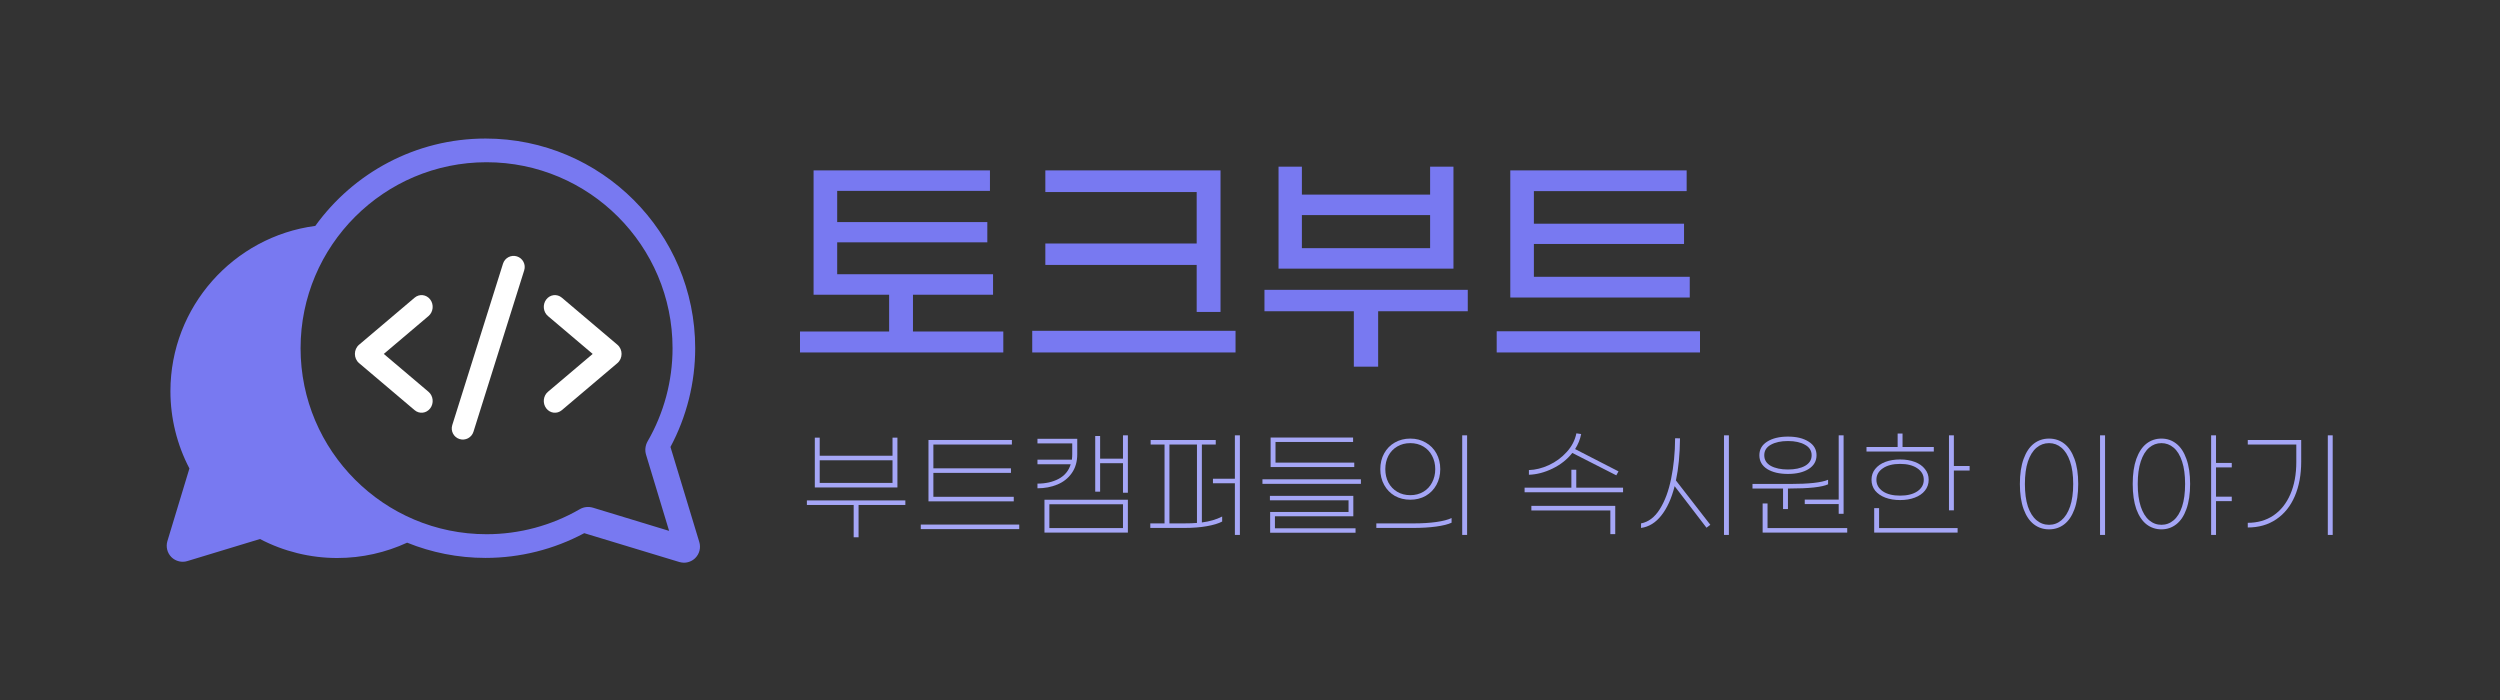 <svg width="300" height="84" viewBox="0 0 300 84" fill="none" xmlns="http://www.w3.org/2000/svg">
<rect x="0" y="0" width="300" height="84" fill="#333333" stroke="none"/>
<path d="M83.912 65.032L80.456 53.635C82.397 50.003 83.424 45.92 83.424 41.787C83.424 27.91 72.139 16.625 58.262 16.625C49.858 16.625 42.406 20.771 37.835 27.108C28.041 28.398 20.451 36.802 20.451 46.947C20.451 50.178 21.24 53.372 22.73 56.215L20.088 64.932C19.887 65.609 20.063 66.348 20.564 66.849C20.927 67.212 21.428 67.412 21.929 67.412C22.117 67.412 22.305 67.387 22.492 67.325L31.197 64.682C34.04 66.172 37.234 66.961 40.465 66.961C43.458 66.961 46.301 66.297 48.856 65.12C51.762 66.297 54.943 66.949 58.262 66.949C62.408 66.949 66.478 65.922 70.11 63.98L81.508 67.437C81.695 67.487 81.883 67.525 82.071 67.525C82.572 67.525 83.073 67.325 83.436 66.961C83.937 66.46 84.125 65.721 83.912 65.032ZM71.162 60.925C70.624 60.762 70.048 60.824 69.559 61.112C66.178 63.066 62.32 64.106 58.388 64.106C46.076 64.106 36.069 54.099 36.069 41.787C36.069 29.476 46.076 19.468 58.388 19.468C70.699 19.468 80.706 29.476 80.706 41.787C80.706 45.72 79.667 49.577 77.713 52.959C77.437 53.447 77.362 54.023 77.525 54.562L80.293 63.705L71.162 60.925Z" fill="#7879F1"/>
<path d="M62.033 30.767C61.331 30.546 60.582 30.937 60.361 31.639L54.271 51.014C54.05 51.716 54.441 52.465 55.143 52.686C55.846 52.907 56.594 52.516 56.815 51.813L62.905 32.439C63.126 31.736 62.736 30.988 62.033 30.767Z" fill="white"/>
<path d="M51.629 35.942C51.169 35.333 50.33 35.234 49.755 35.721L43.088 41.368C42.422 41.933 42.421 43.008 43.088 43.573L49.755 49.22C50.33 49.707 51.169 49.608 51.629 48.999C52.089 48.391 51.996 47.502 51.421 47.015L46.056 42.471L51.421 37.926C51.996 37.439 52.089 36.55 51.629 35.942Z" fill="white"/>
<path d="M74.088 41.368L67.421 35.721C66.846 35.234 66.007 35.333 65.547 35.942C65.087 36.55 65.18 37.439 65.755 37.926L71.121 42.471L65.755 47.015C65.18 47.502 65.087 48.391 65.547 48.999C66.008 49.609 66.847 49.706 67.421 49.22L74.088 43.573C74.755 43.008 74.755 41.933 74.088 41.368Z" fill="white"/>
<path d="M120.396 39.781V42.296H96V39.781H106.696V35.367H97.63V20.447H118.794V22.906H100.462V26.65H118.479V29.08H100.462V32.908H119.166V35.367H109.556V39.781H120.396Z" fill="#7879F1"/>
<path d="M143.602 31.791H125.441V29.22H143.602V23.045H125.441V20.447H146.462V37.434H143.602V31.791ZM148.264 39.697V42.296H123.868V39.697H148.264Z" fill="#7879F1"/>
<path d="M174.416 32.237H153.424V20H156.226V23.353H171.613V20H174.416V32.237ZM171.613 29.779V25.811H156.226V29.779H171.613ZM176.132 37.35H165.378V44H162.461V37.35H151.736V34.78H176.132V37.35Z" fill="#7879F1"/>
<path d="M202.77 35.702H181.235V20.447H202.398V22.934H184.066V26.845H202.084V29.276H184.066V33.215H202.77V35.702ZM204 39.753V42.296H179.604V39.753H204Z" fill="#7879F1"/>
<path d="M107.69 58.496H97.778V52.518H98.366V54.688H107.102V52.518H107.69V58.496ZM107.102 57.95V55.234H98.366V57.95H107.102ZM108.642 60.596H103.028V64.474H102.44V60.596H96.826V60.05H108.642V60.596Z" fill="#A5A6F6"/>
<path d="M121.651 60.162H111.417V52.798H121.427V53.344H112.005V56.2H121.315V56.746H112.005V59.616H121.651V60.162ZM122.309 62.948V63.494H110.493V62.948H122.309Z" fill="#A5A6F6"/>
<path d="M135.346 52.238V59.126H134.758V55.584H132.014V59H131.426V52.322H132.014V55.038H134.758V52.238H135.346ZM129.27 54.506C129.27 55.402 129.05 56.158 128.612 56.774C128.182 57.39 127.604 57.847 126.876 58.146C126.157 58.445 125.364 58.594 124.496 58.594V58.034C125.476 58.034 126.325 57.843 127.044 57.46C127.762 57.077 128.243 56.494 128.486 55.71H124.496V55.164H128.626C128.654 54.949 128.668 54.73 128.668 54.506V53.204H124.496V52.658H129.27V54.506ZM125.336 59.966H135.346V63.914H125.336V59.966ZM125.924 63.368H134.758V60.512H125.924V63.368Z" fill="#A5A6F6"/>
<path d="M148.788 52.238V64.194H148.186V57.992H145.554V57.446H148.186V52.238H148.788ZM144.224 62.696C145.158 62.575 145.97 62.337 146.66 61.982V62.584C146.222 62.817 145.606 63.004 144.812 63.144C144.028 63.284 143.118 63.354 142.082 63.354H138.036V62.808H139.744V53.344H138.078V52.798H145.89V53.344H144.224V62.696ZM142.04 62.808C142.684 62.808 143.216 62.789 143.636 62.752V53.344H140.332V62.808H142.04Z" fill="#A5A6F6"/>
<path d="M162.371 53.036H153.061V55.514H162.511V56.046H152.473V52.504H162.371V53.036ZM163.309 58.062H151.493V57.516H163.309V58.062ZM162.399 61.954H152.991V63.396H162.665V63.928H152.417V61.436H161.825V60.036H152.389V59.504H162.399V61.954Z" fill="#A5A6F6"/>
<path d="M176.052 64.194H175.464V52.238H176.052V64.194ZM169.234 52.63C169.925 52.63 170.541 52.789 171.082 53.106C171.633 53.414 172.062 53.848 172.37 54.408C172.678 54.968 172.832 55.598 172.832 56.298C172.832 56.998 172.678 57.628 172.37 58.188C172.062 58.748 171.633 59.187 171.082 59.504C170.541 59.812 169.925 59.966 169.234 59.966C168.543 59.966 167.923 59.812 167.372 59.504C166.831 59.187 166.406 58.748 166.098 58.188C165.79 57.628 165.636 56.998 165.636 56.298C165.636 55.598 165.79 54.968 166.098 54.408C166.406 53.848 166.831 53.414 167.372 53.106C167.923 52.789 168.543 52.63 169.234 52.63ZM169.234 53.176C168.646 53.176 168.123 53.311 167.666 53.582C167.209 53.853 166.854 54.226 166.602 54.702C166.359 55.178 166.238 55.71 166.238 56.298C166.238 56.886 166.359 57.418 166.602 57.894C166.854 58.37 167.209 58.743 167.666 59.014C168.123 59.285 168.646 59.42 169.234 59.42C169.822 59.42 170.345 59.285 170.802 59.014C171.259 58.743 171.609 58.37 171.852 57.894C172.104 57.418 172.23 56.886 172.23 56.298C172.23 55.71 172.104 55.178 171.852 54.702C171.609 54.226 171.259 53.853 170.802 53.582C170.345 53.311 169.822 53.176 169.234 53.176ZM174.19 62.724C173.77 62.92 173.154 63.074 172.342 63.186C171.53 63.298 170.592 63.354 169.528 63.354H165.16V62.808H169.612C170.657 62.808 171.572 62.752 172.356 62.64C173.149 62.528 173.761 62.369 174.19 62.164V62.724Z" fill="#A5A6F6"/>
<path d="M188.677 54.352C188.061 55.136 187.272 55.761 186.311 56.228C185.349 56.695 184.402 56.942 183.469 56.97V56.41C184.262 56.382 185.065 56.181 185.877 55.808C186.698 55.425 187.407 54.903 188.005 54.24C188.611 53.577 188.999 52.831 189.167 52L189.741 52.084C189.619 52.719 189.377 53.321 189.013 53.89L194.221 56.564L193.955 57.04L188.677 54.352ZM194.767 58.524V59.07H182.951V58.524H188.565V56.368H189.153V58.524H194.767ZM183.763 60.708H193.829V64.096H193.241V61.254H183.763V60.708Z" fill="#A5A6F6"/>
<path d="M207.467 52.238V64.194H206.879V52.238H207.467ZM201.601 52.602C201.583 54.543 201.419 56.228 201.111 57.656L205.241 62.976L204.779 63.326L200.957 58.342C200.584 59.817 200.052 60.988 199.361 61.856C198.68 62.724 197.868 63.223 196.925 63.354V62.808C197.812 62.64 198.559 62.075 199.165 61.114C199.781 60.143 200.239 58.916 200.537 57.432C200.845 55.948 201.004 54.333 201.013 52.588L201.601 52.602Z" fill="#A5A6F6"/>
<path d="M220.644 59.952V52.238H221.232V61.66H220.644V60.484H216.57V59.952H220.644ZM214.554 56.872C213.527 56.872 212.697 56.676 212.062 56.284C211.437 55.883 211.124 55.332 211.124 54.632C211.124 53.932 211.437 53.386 212.062 52.994C212.697 52.593 213.527 52.392 214.554 52.392C215.581 52.392 216.407 52.593 217.032 52.994C217.667 53.386 217.984 53.932 217.984 54.632C217.984 55.332 217.667 55.883 217.032 56.284C216.407 56.676 215.581 56.872 214.554 56.872ZM214.554 52.924C213.714 52.924 213.028 53.073 212.496 53.372C211.973 53.661 211.712 54.081 211.712 54.632C211.712 55.183 211.973 55.607 212.496 55.906C213.028 56.195 213.714 56.34 214.554 56.34C215.394 56.34 216.075 56.195 216.598 55.906C217.13 55.607 217.396 55.183 217.396 54.632C217.396 54.081 217.13 53.661 216.598 53.372C216.075 53.073 215.394 52.924 214.554 52.924ZM213.966 58.622H210.298V58.076H214.792C217.06 58.076 218.586 57.908 219.37 57.572V58.118C218.633 58.454 217.088 58.622 214.736 58.622H214.554V61.086H213.966V58.622ZM221.666 63.368V63.914H211.516V60.414H212.104V63.368H221.666Z" fill="#A5A6F6"/>
<path d="M232.057 54.184H223.979V53.638H227.717V52.028H228.305V53.638H232.057V54.184ZM236.355 55.92V56.466H234.465V61.24H233.877V52.238H234.465V55.92H236.355ZM228.011 60.008C227.348 60.008 226.756 59.91 226.233 59.714C225.72 59.518 225.314 59.238 225.015 58.874C224.726 58.501 224.581 58.067 224.581 57.572C224.581 57.077 224.726 56.648 225.015 56.284C225.314 55.911 225.72 55.626 226.233 55.43C226.756 55.234 227.348 55.136 228.011 55.136C228.674 55.136 229.262 55.234 229.775 55.43C230.298 55.626 230.704 55.911 230.993 56.284C231.292 56.648 231.441 57.077 231.441 57.572C231.441 58.067 231.292 58.501 230.993 58.874C230.704 59.238 230.298 59.518 229.775 59.714C229.262 59.91 228.674 60.008 228.011 60.008ZM228.011 55.668C227.143 55.668 226.452 55.845 225.939 56.2C225.426 56.545 225.169 57.003 225.169 57.572C225.169 58.141 225.426 58.603 225.939 58.958C226.452 59.303 227.143 59.476 228.011 59.476C228.879 59.476 229.57 59.303 230.083 58.958C230.596 58.603 230.853 58.141 230.853 57.572C230.853 57.003 230.596 56.545 230.083 56.2C229.57 55.845 228.879 55.668 228.011 55.668ZM225.491 63.368H234.913V63.914H224.903V60.974H225.491V63.368Z" fill="#A5A6F6"/>
<path d="M252.606 64.194H252.004V52.238H252.606V64.194ZM245.886 52.63C246.576 52.63 247.183 52.831 247.706 53.232C248.228 53.633 248.639 54.245 248.938 55.066C249.236 55.878 249.386 56.881 249.386 58.076C249.386 59.271 249.236 60.279 248.938 61.1C248.639 61.912 248.228 62.519 247.706 62.92C247.183 63.321 246.576 63.522 245.886 63.522C245.195 63.522 244.588 63.321 244.066 62.92C243.543 62.519 243.132 61.912 242.834 61.1C242.535 60.279 242.386 59.271 242.386 58.076C242.386 56.881 242.535 55.878 242.834 55.066C243.132 54.245 243.543 53.633 244.066 53.232C244.588 52.831 245.195 52.63 245.886 52.63ZM245.886 53.176C245.326 53.176 244.826 53.358 244.388 53.722C243.949 54.086 243.604 54.637 243.352 55.374C243.109 56.102 242.988 57.003 242.988 58.076C242.988 59.149 243.109 60.055 243.352 60.792C243.604 61.52 243.949 62.066 244.388 62.43C244.826 62.794 245.326 62.976 245.886 62.976C246.446 62.976 246.94 62.794 247.37 62.43C247.808 62.066 248.154 61.52 248.406 60.792C248.658 60.055 248.784 59.149 248.784 58.076C248.784 57.003 248.658 56.102 248.406 55.374C248.154 54.637 247.808 54.086 247.37 53.722C246.94 53.358 246.446 53.176 245.886 53.176Z" fill="#A5A6F6"/>
<path d="M265.922 56.088V59.602H267.812V60.134H265.922V64.194H265.334V52.238H265.922V55.556H267.812V56.088H265.922ZM259.37 52.63C260.042 52.63 260.635 52.831 261.148 53.232C261.671 53.633 262.077 54.245 262.366 55.066C262.665 55.878 262.814 56.881 262.814 58.076C262.814 59.271 262.665 60.279 262.366 61.1C262.077 61.912 261.671 62.519 261.148 62.92C260.635 63.321 260.042 63.522 259.37 63.522C258.698 63.522 258.101 63.321 257.578 62.92C257.065 62.519 256.659 61.912 256.36 61.1C256.071 60.279 255.926 59.271 255.926 58.076C255.926 56.881 256.071 55.878 256.36 55.066C256.659 54.245 257.065 53.633 257.578 53.232C258.101 52.831 258.698 52.63 259.37 52.63ZM259.37 62.976C259.921 62.976 260.411 62.794 260.84 62.43C261.27 62.066 261.606 61.52 261.848 60.792C262.091 60.055 262.212 59.149 262.212 58.076C262.212 57.003 262.091 56.102 261.848 55.374C261.606 54.637 261.27 54.086 260.84 53.722C260.411 53.358 259.921 53.176 259.37 53.176C258.82 53.176 258.33 53.358 257.9 53.722C257.471 54.086 257.135 54.637 256.892 55.374C256.65 56.102 256.528 57.003 256.528 58.076C256.528 59.149 256.65 60.055 256.892 60.792C257.135 61.52 257.471 62.066 257.9 62.43C258.33 62.794 258.82 62.976 259.37 62.976Z" fill="#A5A6F6"/>
<path d="M279.925 64.194H279.337V52.238H279.925V64.194ZM276.145 55.388C276.145 56.965 275.888 58.351 275.375 59.546C274.862 60.741 274.12 61.665 273.149 62.318C272.188 62.971 271.049 63.298 269.733 63.298V62.738C270.909 62.738 271.936 62.444 272.813 61.856C273.69 61.259 274.367 60.409 274.843 59.308C275.319 58.207 275.557 56.919 275.557 55.444V53.344H269.733V52.798H276.145V55.388Z" fill="#A5A6F6"/>
</svg>

